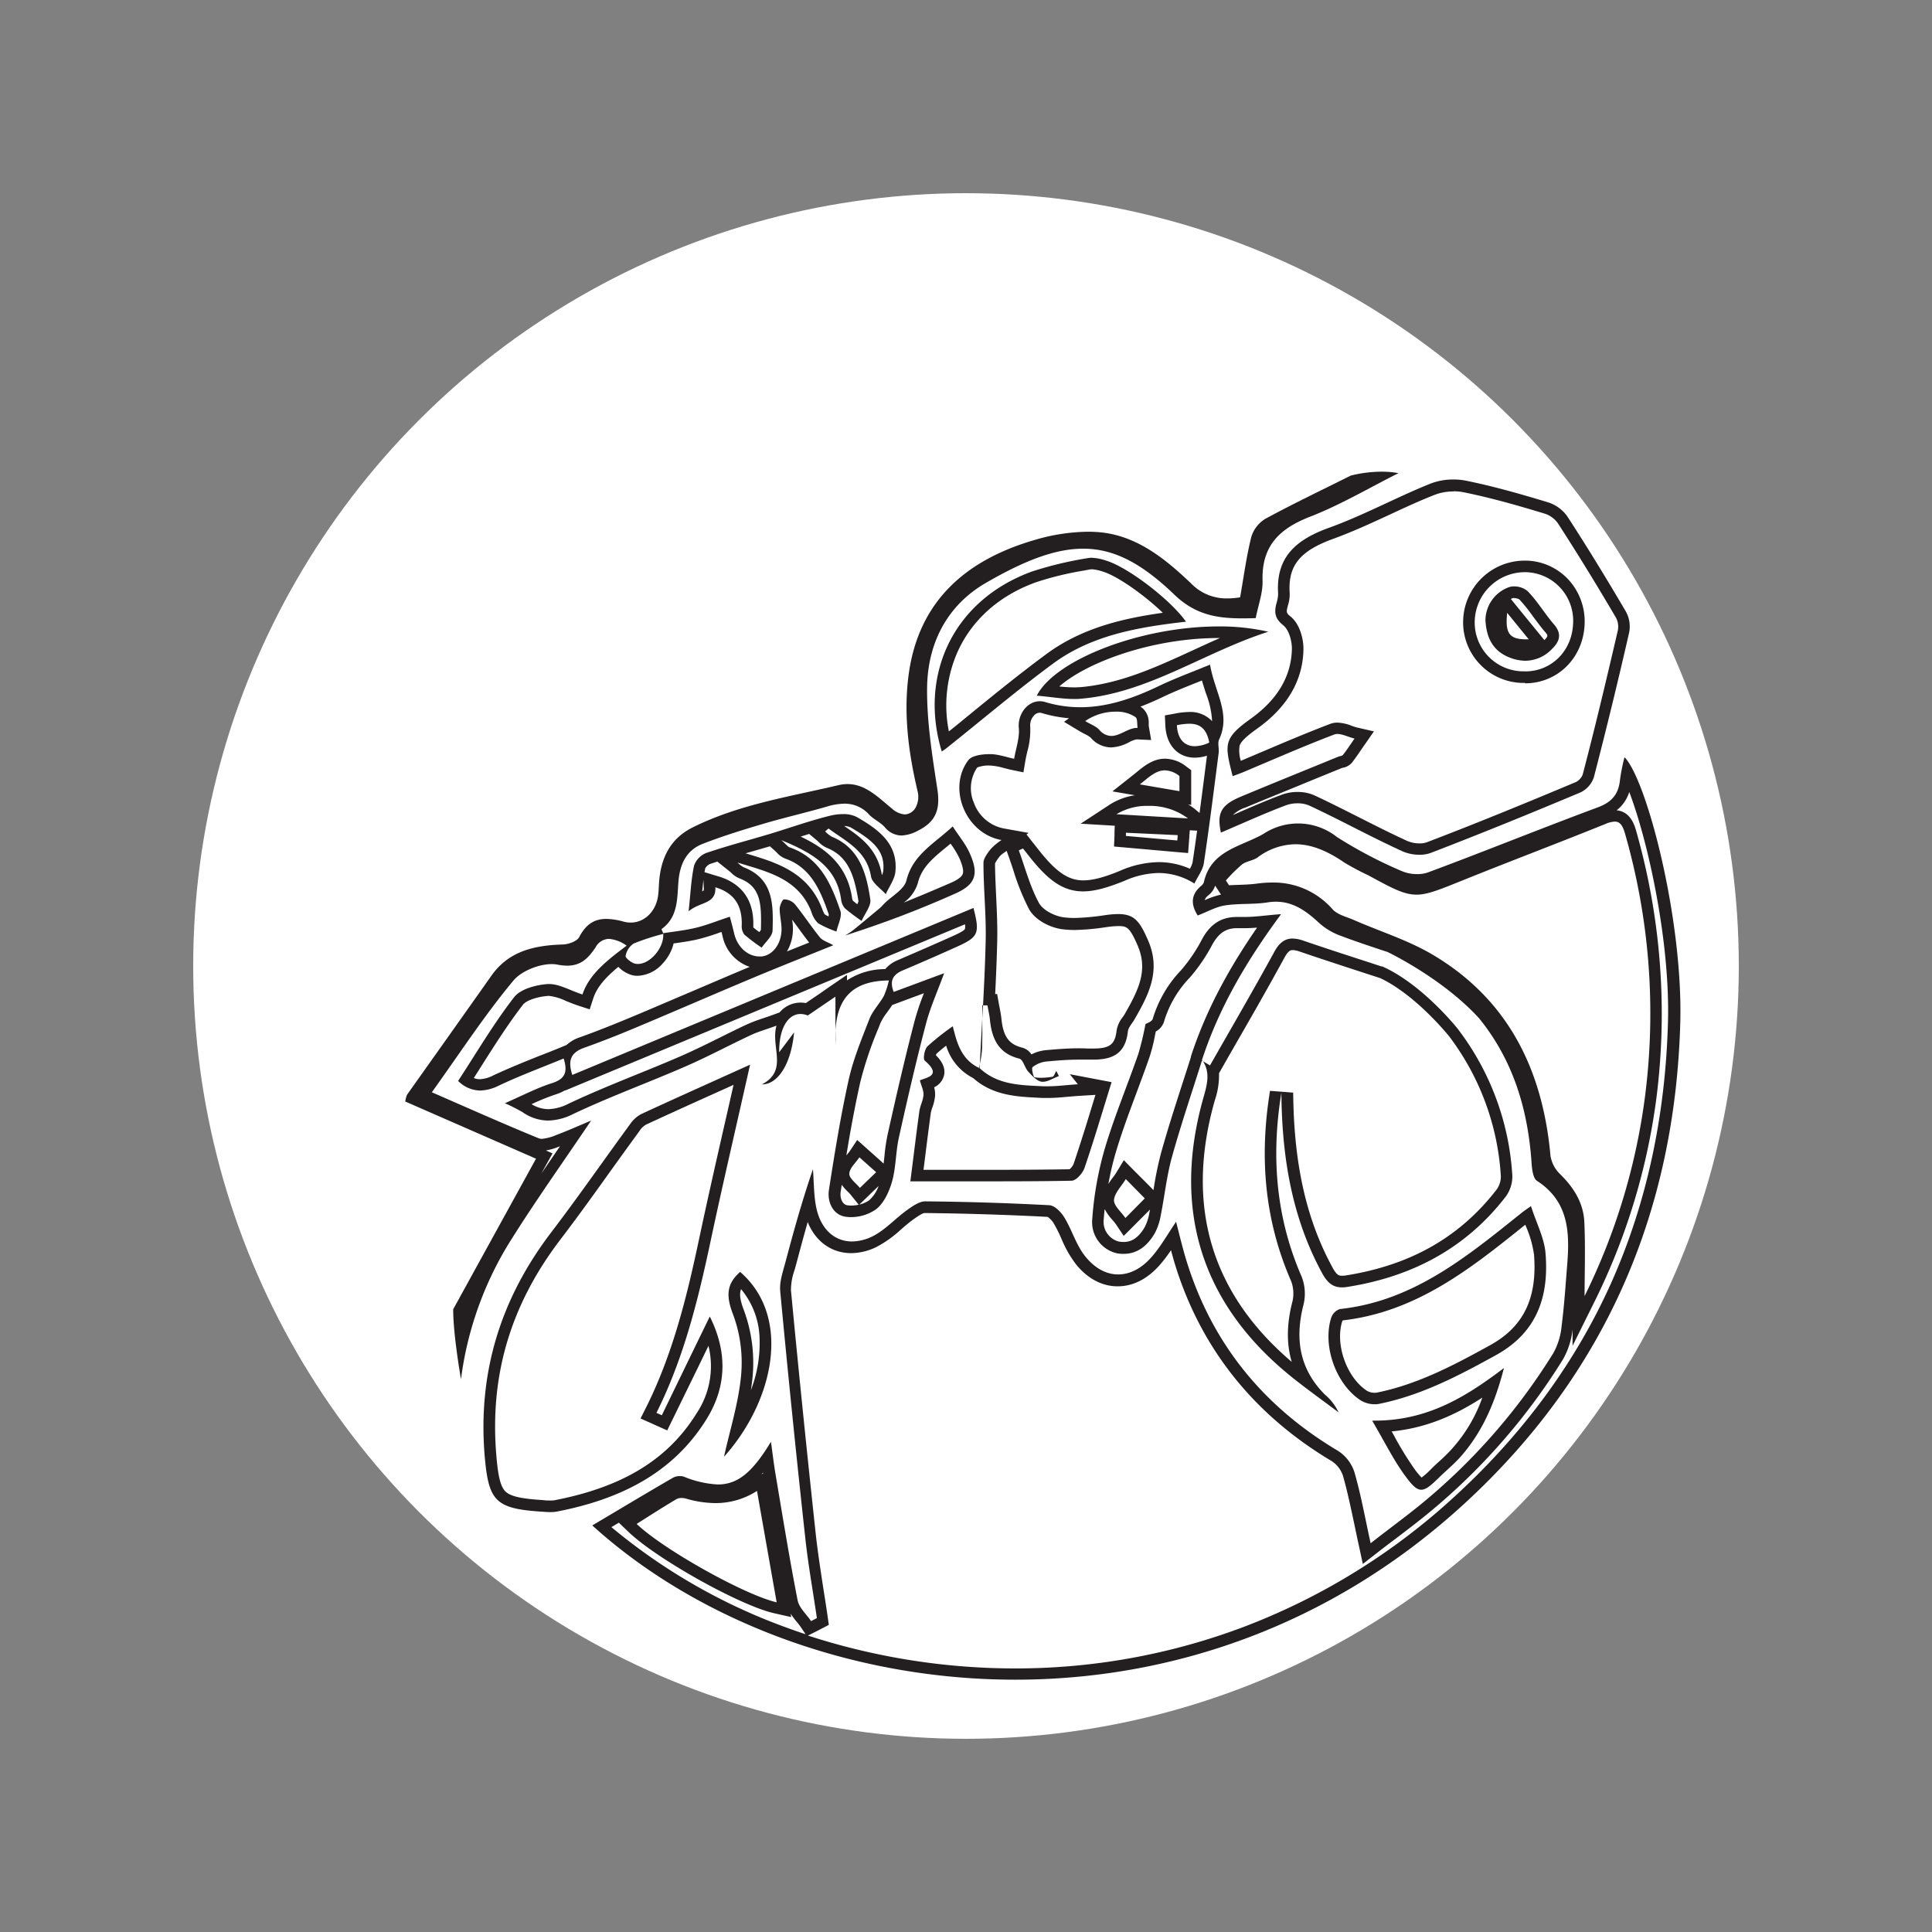<svg id="Layer_1" data-name="Layer 1" xmlns="http://www.w3.org/2000/svg" viewBox="0 0 500 500"><rect x="0" y="0" width="500" height="500" fill="#808080" stroke="none"/><defs><style>.cls-1{fill:#fff;}.cls-2{fill:#231f20;}</style></defs><circle class="cls-1" cx="250" cy="250" r="200"/><path class="cls-2" d="M421.66,205c4.83,12.62,10.64,38.82,10,59.83-.69,24.23-5.59,46.74-14.56,66.9-9.09,20.41-22.6,38.95-40.15,55.11a169.35,169.35,0,0,1-55.47,34.35,167.18,167.18,0,0,1-58.89,10.6,173.75,173.75,0,0,1-53.5-8.51l2-1,1.51-.77,1.9-1-.3-2.12q-.48-3.27-1-6.52c-.71-4.62-1.45-9.4-2-14.08-2.53-23.44-4.65-44.32-6.5-63.86a15.56,15.56,0,0,1,.91-5.19c.15-.49.29-1,.42-1.48.9-3.41,1.9-7.11,3-11,2,5,6.14,8.05,11.26,8.05a15.1,15.1,0,0,0,6.55-1.6,29.54,29.54,0,0,0,6.36-4.55c1.07-.92,2.08-1.79,3.15-2.56.76-.54,2.34-1.67,2.94-1.67,10.93.12,21.65.46,31.85,1a5.75,5.75,0,0,1,1.57,1.68,38.46,38.46,0,0,1,2,4,29.38,29.38,0,0,0,3.85,6.71c3,3.65,6.72,5.58,10.69,5.58s7.7-1.9,10.87-5.49a38.68,38.68,0,0,0,2.93-3.85c.43,1.59.87,3.15,1.37,4.72,6.82,21.25,20.35,38,40.22,49.85a7.31,7.31,0,0,1,2.89,3.71c1.16,4,2,8.12,2.95,12.52.38,1.85.78,3.77,1.22,5.75l1,4.64,3.75-2.92c1.67-1.3,3.35-2.58,5-3.81,3.64-2.77,7.08-5.39,10.43-8.27a161.43,161.43,0,0,0,32.61-37.94,19.8,19.8,0,0,0,2.49-7.78v4.27l5.69-11.46A167.15,167.15,0,0,0,428.7,284a172.46,172.46,0,0,0-5.32-69.16c-.89-3.19-2.56-4.91-5-5.13a9.64,9.64,0,0,0,3.27-4.74m-107.19,24.2.26.4.41.62.4.62.46.71a22.12,22.12,0,0,0-4.22,1.45,2.69,2.69,0,0,1,1-1.3,5.16,5.16,0,0,0,1.72-2.5m-117,151.94,0,.19-.42.26.39-.45m-37.26,13,2.5,2.39c7.33,7,28.79,19,37.64,21l4.42,1-.15-.88a22.83,22.83,0,0,0,1.56,2.07c.41.51.81,1,1.11,1.45l1.21,1.8q-2.68-.88-5.32-1.86a150.84,150.84,0,0,1-44.94-25.86l1.1-.66.87-.51m260.19-198a53.25,53.25,0,0,0-1.13,5.71c-.35,3.73-2.08,5.83-5.77,7.19-14.7,5.46-29.23,11.37-43.93,16.83a8.23,8.23,0,0,1-2.78.44,10.19,10.19,0,0,1-4.09-.82A115.29,115.29,0,0,1,346,216.62,16.21,16.21,0,0,0,327,215.8c-5.92,3.38-13.6,4.24-15.45,12.55a2.32,2.32,0,0,1-.79,1c-2.93,2.54-2.28,5.2-.8,7.58,2.57-1,4.76-2.25,7.09-2.61,3.61-.56,7.37-.21,11-.78a13.56,13.56,0,0,1,2.15-.18c4.5,0,7.86,2.41,11.15,5.47a17,17,0,0,0,5.43,3.28c4.72,1.81,12.29,4.25,12.29,4.25s14.23,6.76,23.73,17.19c8.85,10.92,12.64,23.64,13.57,37.43.11,1.61.38,4,1.43,4.64,8.08,5.25,8.47,13.11,7.81,21.41-.43,5.4-.78,10.82-1.47,16.19a17.74,17.74,0,0,1-2.12,6.93,158.13,158.13,0,0,1-32,37.24c-4.82,4.13-10,7.84-15.3,12-1.49-6.77-2.54-12.71-4.22-18.47a10.33,10.33,0,0,0-4.24-5.45c-18.95-11.28-32.13-27.13-38.89-48.19-1.14-3.54-2-7.18-3-11.08-2.26,3.29-4,6.48-6.37,9.14-2.62,3-5.63,4.48-8.62,4.48s-5.89-1.49-8.38-4.5-3.55-7-5.59-10.31c-.82-1.35-2.45-3-3.8-3.1q-16-.85-32.15-1h0c-1.57,0-3.3,1.25-4.71,2.25-3.08,2.2-5.71,5.22-9,6.83a12.18,12.18,0,0,1-5.25,1.3c-4.56,0-8.13-3.24-9.26-8.83-.66-3.21-.59-6.57-.85-9.87-2.71,7.88-4.95,15.85-7.06,23.85-.67,2.54-1.65,5.22-1.41,7.73q3,32,6.49,63.89c.75,6.93,2,13.81,3,20.71l-1.51.77c-1.2-1.79-3.1-3.45-3.48-5.4-2.11-10.78-3.86-21.64-5.69-32.47-.45-2.62-.75-5.26-1.21-8.54-4.84,8-8.63,11.05-13.76,11.05a26.6,26.6,0,0,1-8.73-2,3.16,3.16,0,0,0-1.09-.17,3.58,3.58,0,0,0-1.74.41c-7.05,4.07-14,8.27-20.92,12.36,27,24.48,67.08,39.92,109.5,39.92,39.66,0,81.39-13.51,116.4-45.74,36.1-33.25,54.27-75,55.67-124.13.76-26.6-8.51-62.47-14.33-68.78Zm-53.84,35.49c2.86,0,5.92-1.26,11.73-3.6,12.37-5,24.86-9.7,37.23-14.71a6.82,6.82,0,0,1,2.38-.6c1.29,0,2,.86,2.62,2.95a168.53,168.53,0,0,1,5.24,68,164.1,164.1,0,0,1-15.66,51.85c0-6.2.24-12.73-.07-19.24-.24-4.86-2.71-8.84-6.22-12.28a8.48,8.48,0,0,1-2.53-4.74c-2-22.2-10.86-40.48-30.54-52.12-6.36-3.76-13.62-6-20.46-9-1.85-.8-4.11-1.32-5.38-2.7a20.26,20.26,0,0,0-15.67-6.95,28.6,28.6,0,0,0-3.86.27c-2.4.32-4.86.3-7.29.43l-.81-1.24a41.56,41.56,0,0,1,4.16-4.13c1.14-.86,2.83-1,4-1.79a16.58,16.58,0,0,1,9.82-3.45c4.31,0,8.5,1.87,12.67,4.74a68.08,68.08,0,0,0,6.21,3.3c6.28,3.42,9.23,5,12.44,5ZM185.14,389a19.73,19.73,0,0,0,10.77-3.15c1.73,9.84,3.4,19.28,5.09,28.83-8.3-1.92-29.29-13.65-36.24-20.29,3.49-2.19,6.86-4.39,10.32-6.42a2.59,2.59,0,0,1,1.31-.29,4.28,4.28,0,0,1,1.16.16,27.65,27.65,0,0,0,7.59,1.16Z"/><path class="cls-2" d="M376.16,127.15a13.08,13.08,0,0,1,2.64.25c7.26,1.47,14.35,3.52,20.94,5.52a6.78,6.78,0,0,1,3.36,2.38c4.89,7.53,9.84,15.58,15.14,24.6a5.06,5.06,0,0,1,.48,3.15c-3,12.93-6,25.53-9.13,37.45a3.87,3.87,0,0,1-1.69,1.87c-10.51,4.41-24.41,10.18-38.66,15.62a5.54,5.54,0,0,1-1.87.28,8,8,0,0,1-3.14-.62c-4.23-1.93-8.49-4.09-12.6-6.17-3.73-1.88-7.58-3.83-11.45-5.64a10.54,10.54,0,0,0-4.36-.88,11.51,11.51,0,0,0-3.92.65c-4.12,1.52-8.06,3.24-12.23,5.06l-.6.26a8.17,8.17,0,0,1,3.24-1.93c6-2.52,12.21-5,18.17-7.47l6.94-2.83.09,0a4,4,0,0,0,2.46-1.43c.81-1.07,1.57-2.16,2.29-3.23.26-.37.51-.74.77-1.1l2.54-3.66-4.35-1c-.39-.09-.88-.26-1.4-.44a11.19,11.19,0,0,0-3.69-.83,5.18,5.18,0,0,0-1.87.33c-5.89,2.24-11.75,4.73-17.43,7.14l-5.71,2.42a8.92,8.92,0,0,1-.33-3.83c.31-1.12,1.62-2.4,4.67-4.58,7.65-5.48,11.65-12.29,11.87-20.24.08-2.83-.93-6.76-3.34-8.7-1.05-.83-1.13-1.09-.77-2.53l.12-.43a9.13,9.13,0,0,0,.43-3.08c-.47-7.1,2.59-10.92,11.29-14.07,5.11-1.86,10.09-4.17,14.91-6.4,3.71-1.73,7.56-3.51,11.38-5a13.25,13.25,0,0,1,4.81-.85m18.52,49.65c8.41,0,15-6.52,15.41-15.15A16,16,0,0,0,405.91,150a15.36,15.36,0,0,0-10.83-4.91h-.51a15.94,15.94,0,0,0-15.9,15.26,15.68,15.68,0,0,0,15.12,16.39l.89,0m-18.52-52.65a16.34,16.34,0,0,0-5.93,1.06c-8.84,3.55-17.26,8.17-26.2,11.41-8.37,3-13.89,7.43-13.25,17.09a9.05,9.05,0,0,1-.46,2.58c-.57,2.25-.41,3.84,1.79,5.6,1.5,1.2,2.29,4.15,2.23,6.28-.23,7.8-4.61,13.57-10.63,17.88-7.27,5.2-6.74,6.71-4.7,14.89.93-.36,1.86-.68,2.77-1.06,7.83-3.29,15.61-6.72,23.54-9.73a2.16,2.16,0,0,1,.81-.14c1.33,0,3,.87,4.43,1.19-1,1.42-1.93,2.86-3,4.23-.22.29-.81.29-1.21.46-8.41,3.44-16.83,6.84-25.21,10.34-5.1,2.13-6.26,4.22-5.17,9.31,5.87-2.51,11.32-5,16.94-7.11a8.63,8.63,0,0,1,2.89-.47,7.47,7.47,0,0,1,3.09.6c8.1,3.78,15.95,8.11,24.07,11.82a11,11,0,0,0,4.39.89,8.32,8.32,0,0,0,2.94-.48c13-5,25.91-10.26,38.75-15.66a6.69,6.69,0,0,0,3.44-3.87q4.85-18.7,9.15-37.54a8,8,0,0,0-.82-5.33c-4.9-8.35-9.94-16.61-15.21-24.72a9.72,9.72,0,0,0-5-3.62c-7-2.12-14.05-4.14-21.21-5.59a16.34,16.34,0,0,0-3.24-.31Zm18.52,49.65-.73,0a12.64,12.64,0,0,1-12.28-13.31,13,13,0,0,1,12.9-12.35H395a12.57,12.57,0,0,1,12.11,13.4c-.31,7.06-5.64,12.28-12.41,12.28Z"/><path class="cls-2" d="M334.53,245.88a6.2,6.2,0,0,1,1.91.41c4.78,1.64,9.65,3.23,14.37,4.77l6,1.95.43.14c9.37,4.47,17.75,15,17.83,15.09a66.57,66.57,0,0,1,13.35,36.2,5.79,5.79,0,0,1-1.11,3.43c-9.49,12.29-22.26,19.56-39,22.21a5.5,5.5,0,0,1-.94.08c-.73,0-1.36,0-2.49-2.08-6.81-12.48-10.05-26.88-10.2-45.31l-6-.46c-2.93,18-1.14,34.15,5.49,49.31a9.17,9.17,0,0,1,.27,5.38c-1.46,5.72-1.51,10.84-.14,15.45-20.93-17.79-27.63-40.55-19.91-67.68a20,20,0,0,0,1.09-7l.31-.56q2.39-4.2,4.78-8.36c4-6.93,8.07-14.09,11.95-21.2,1-1.76,1.6-1.76,2-1.76m0-3c-1.89,0-3.38,1-4.66,3.32-5.39,9.87-11.06,19.59-16.71,29.52l-1.82-1.09c1.93,3,1.05,6.15.15,9.32-8.34,29.3-.42,54,23.37,72.85,3.78,3,7.72,5.81,11.58,8.71a13.68,13.68,0,0,0-3.57-4.62c-6.54-6.58-7.78-14.35-5.54-23.15a12.1,12.1,0,0,0-.44-7.32c-6.72-15.38-7.93-31.28-5.26-47.62.14,16.33,2.6,32.1,10.56,46.71,1.34,2.45,2.75,3.65,5.13,3.65a8.83,8.83,0,0,0,1.4-.12c16.61-2.62,30.57-9.9,40.95-23.34a8.76,8.76,0,0,0,1.73-5.47,69.28,69.28,0,0,0-14-37.81c-.7-.92-9.72-12-19.83-16.39l.13.13c-6.78-2.23-13.57-4.39-20.32-6.71a9.11,9.11,0,0,0-2.88-.57Zm-23.41,31.43-.09.14.31.18a3.62,3.62,0,0,0-.22-.32Z"/><path class="cls-2" d="M189.85,280.74c-.64,2.81-1.27,5.6-1.91,8.39-2.48,10.89-4.82,21.18-7.06,31.73-2.88,13.56-6.55,29.21-13.7,43.44l-1.41,2.8,2.87,1.28.59.27.8.36,2.65,1.18,1.27-2.61,7-14.33,2.4-4.95a21.93,21.93,0,0,1-3,17.35c-7.4,12-19.07,19.15-36.72,22.59a6.35,6.35,0,0,1-1.16.09c-.56,0-1.17,0-1.81-.09l-.65-.05c-5.45-.36-8.05-1-9.29-2.29-1.38-1.45-1.9-4.71-2.29-9.51-1.68-20.56,3.74-38.74,16.58-55.57,4.46-5.85,8.82-11.91,13-17.77,2.45-3.41,5-6.94,7.5-10.37a4.88,4.88,0,0,1,1.68-1.63c7.12-3.3,14.14-6.46,21.56-9.8l1.13-.51m4.25-5.21c-9.55,4.32-18.91,8.5-28.2,12.8a8.1,8.1,0,0,0-2.84,2.57c-6.85,9.35-13.46,18.89-20.49,28.1-13,17.09-18.94,36.09-17.18,57.64,1,11.6,2.57,13.76,14.37,14.55.88.05,1.78.14,2.66.14a9.15,9.15,0,0,0,1.74-.15c15.91-3.1,29.86-9.67,38.69-23.95,5.06-8.18,5.54-17.07.81-26.52-4.38,9-8.4,17.29-12.41,25.56l-1.39-.63c7-14,10.73-29,13.95-44.15s6.78-30.34,10.29-46Z"/><path class="cls-2" d="M311.05,176.07c.33,1.16.7,2.28,1.05,3.38a22.94,22.94,0,0,1,1.59,7.19,7.69,7.69,0,0,0-5.91-2.38,20.47,20.47,0,0,0-3.73.42l-2.58.47.12,2.61c.22,5.05,3.22,8.32,7.63,8.32a10.55,10.55,0,0,0,3.14-.51l-.38,3c-.5,3.89-1,7.85-1.54,11.82l-1.07-.89a14.44,14.44,0,0,0-1.89-1.32l.8.14v-9l-1.2-.89a9.15,9.15,0,0,0-5.56-2.08c-3.11,0-5.39,1.87-7.4,3.52l-.94.76-5.29,4.18,5.83,1a16.81,16.81,0,0,0-6.42,2.36l-7.63,5,8.83.53-.07,1.69,0,.83-.12,2.86,2.85.25,13.32,1.18,3,.26.23-3,.09-1.23v-.15l.12-1.52,1.89.11c-.37,2.73-.76,5.47-1.17,8.18a6.1,6.1,0,0,1-.69,1.67,20,20,0,0,0-8.06-1.71,25.67,25.67,0,0,0-9.91,2.19c-4.13,1.73-7.19,2.53-9.6,2.53-4,0-7.21-2.25-11.91-8.32-.3-.38-.61-.76-.91-1.15l-.41-.5L265.71,216l-.19.09.66-.54-6.47-1.16a10.3,10.3,0,0,1-7.66-6.61,9.51,9.51,0,0,1,.86-9.16,8.34,8.34,0,0,1,3.26-.5h.07a15.82,15.82,0,0,1,3.55.64c.67.17,1.36.35,2.07.5l3,.62.52-3.07c.12-.73.3-1.49.48-2.3a20.09,20.09,0,0,0,.76-6.45,3.79,3.79,0,0,1,.93-2.84,2.11,2.11,0,0,1,1.51-.77,1.79,1.79,0,0,1,.54.09,35,35,0,0,0,7.06,1.34l-1.28.93,3.88,2.34c.57.34,1.1.62,1.57.86a6.94,6.94,0,0,1,1.4.85,7.1,7.1,0,0,0,5.34,2.57,10.77,10.77,0,0,0,4.62-1.33,6.29,6.29,0,0,1,2-.75h0l3.73.17-.63-3.67c0-.13,0-.41,0-.64a5,5,0,0,0-1.66-4l-.48-.33q2.82-1.08,5.89-2.55c2.72-1.3,5.59-2.45,8.63-3.66l1.34-.54m-50.52,44,.39,1.08c.47,1.29.92,2.63,1.35,3.93a60.49,60.49,0,0,0,4.05,10.08c1.59,2.94,5.56,4.87,8.66,5.27a26.83,26.83,0,0,0,3.19.19,59.94,59.94,0,0,0,7.9-.7l.6-.08a20.16,20.16,0,0,1,2.78-.23c2.19,0,2.91.21,5,5,2.75,6.35.33,11.4-3.38,17.85-.12.2-.29.45-.48.71a7.72,7.72,0,0,0-1.58,3.5c-.41,3.59-1.78,4.63-6.07,4.63l-1.44,0q-1.11-.06-2.31-.06c-2.84,0-5.67.23-8.57.49a10.18,10.18,0,0,0-3.64,1.09,4.17,4.17,0,0,0-2.43-1.76c-3.42-.87-4.87-2.88-5.34-7.43-.1-1-.29-1.95-.46-2.86-.08-.38-.15-.76-.22-1.14l-.43-2.44h-.51c.21-4.17.41-8.82.53-13.6.09-4-.1-7.94-.28-11.79-.13-2.77-.27-5.63-.29-8.41a10,10,0,0,1,1.09-1.66l.19-.24a6.65,6.65,0,0,1,1.09-.89l.64-.47M313.2,172c-4.93,2-9.27,3.62-13.41,5.6-6.58,3.15-13.21,5.43-20.2,5.43a31.55,31.55,0,0,1-9.1-1.34,4.89,4.89,0,0,0-1.39-.21c-3.25,0-5.76,3.41-5.43,6.89.24,2.6-.76,5.31-1.21,8-2.07-.43-4.15-1.2-6.22-1.2h-.11c-1.89,0-4.59.33-5.53,1.57-5.47,7.23-.73,19,8.59,20.66a16,16,0,0,0-2.79,2.32c-.82,1.08-1.89,2.41-1.88,3.62,0,6.74.73,13.48.57,20.21-.13,5.54-.39,11.09-.68,16.63h1.14c.22,1.26.52,2.52.65,3.79.5,4.88,2.23,8.67,7.59,10,1,.25,1.39,2.36,2.33,3.37s2.24,2.46,3.5,2.62h.3c1.32,0,2.75-1,4.12-1.46-.22-.45-.45-.9-.68-1.35-.32.53-.58,1.46-1,1.52a19,19,0,0,1-2.92.26,10.47,10.47,0,0,1-1.68-.12c-.34-.06-.87-2.36-.53-2.64a7.1,7.1,0,0,1,3.61-1.46c2.75-.25,5.53-.48,8.3-.48.72,0,1.45,0,2.17,0,.53,0,1.06,0,1.58,0,4.74,0,8.36-1.31,9-7.28.13-1.07,1.09-2.05,1.67-3.06,3.69-6.4,7-12.65,3.55-20.54-2.16-5-3.59-6.79-7.73-6.79a24.83,24.83,0,0,0-3.18.25,61.3,61.3,0,0,1-8.1.76,21.75,21.75,0,0,1-2.81-.17c-2.32-.3-5.38-1.82-6.41-3.72-2.3-4.23-3.54-9-5.21-13.61l1.08-.48c.43.54.87,1.08,1.29,1.62,5.06,6.53,9,9.48,14.28,9.48,3,0,6.44-1,10.76-2.76a22.72,22.72,0,0,1,8.75-2,17.45,17.45,0,0,1,9.28,2.73c.92-1.91,2.17-3.5,2.44-5.25,1.42-9.5,2.61-19,3.84-28.56.15-1.15-.33-2.51.12-3.48,3.14-6.74-1.22-12.3-2.38-19.54Zm-25.59,18.46a4.14,4.14,0,0,1-3.12-1.59c-.84-.92-2.18-1.38-3.64-2.26a13.89,13.89,0,0,1,7.89-2.43,8.66,8.66,0,0,1,5.13,1.41c.56.43.38,1.84.54,2.79h-.16c-2.25,0-4.38,2.08-6.64,2.08Zm21.61,2.66c-2.74,0-4.48-1.92-4.64-5.45a18.61,18.61,0,0,1,3.2-.37c2.47,0,4.47,1,5.17,4.88a9.13,9.13,0,0,1-3.73.94Zm-3.94,11.64L295,203c2.16-1.71,4.07-3.64,6.48-3.64a6.26,6.26,0,0,1,3.76,1.48v3.9Zm2.18,7.05-18.52-1.09a15.27,15.27,0,0,1,8.23-2.16,16.55,16.55,0,0,1,10.29,3.25Zm-2.74,5.71-13.33-1.18c0-.27,0-.55,0-.83l13.39.62c0,.47-.07.93-.1,1.39Zm-50.51,42.64c0,1.15,0,2.3,0,3.45.07-1.15.13-2.3.19-3.44Zm0,3.45c-.21,3.91-.43,7.82-.63,11.73a24.86,24.86,0,0,0,.58-3.89c.08-2.61.07-5.23.05-7.84Zm-.63,11.73c-.07.36-.14.71-.2,1.07l.14.12.06-1.19Z"/><path class="cls-2" d="M394.76,317l.13.33a28.18,28.18,0,0,1,2.11,7.35c.89,11.23-2.69,18.66-11.26,23.4-9.57,5.3-19,10.23-29.39,12.32a2.29,2.29,0,0,1-.56.05,4.08,4.08,0,0,1-2-.5c-5.26-3.42-8.31-12-6.42-18a1.15,1.15,0,0,1,.18-.24c19.08-2.2,33.19-13.52,46.84-24.47l.37-.29m1.46-4.81c-1.44,1-1.92,1.34-2.37,1.7-14.11,11.29-28.05,22.9-47.09,24.94a3.57,3.57,0,0,0-2.23,2.2c-2.33,7.25,1.16,17.23,7.62,21.44a7,7,0,0,0,3.64,1,5.28,5.28,0,0,0,1.15-.11c10.91-2.2,20.59-7.29,30.26-12.63,10.64-5.89,13.67-15.2,12.79-26.26-.31-4-2.37-7.88-3.77-12.26Z"/><path class="cls-2" d="M325.27,240.15c-8.06,11.67-13.54,22.4-17.1,33.38l.05,0c-.76,2.41-1.54,4.82-2.32,7.23-1.87,5.8-3.8,11.79-5.46,17.78a89.61,89.61,0,0,0-1.92,9.46l0,0-2.28-2.31L293.55,303l-2.7-2.74-2,3.29c-.26.43-.61.91-1,1.4s-.69,1-1,1.47a73.9,73.9,0,0,1,1.92-8.19c1.54-5.2,3.49-10.42,5.38-15.48,1.11-3,2.26-6.07,3.33-9.14A43.92,43.92,0,0,0,298.9,268c.07-.34.14-.7.22-1.05a4.42,4.42,0,0,0,2.13-2.56A27.94,27.94,0,0,1,307.92,253a45,45,0,0,0,5.82-8.54c1.68-3,3.54-4.25,6.41-4.25l.65,0c.47,0,1,0,1.47,0,1,0,2-.06,3-.14M285.94,313a13.47,13.47,0,0,0,1.92,2.68,14.49,14.49,0,0,1,.95,1.17l2,3,2.56-2.56,2.42-2.43,1.84-1.84c-.06.29-.11.57-.17.86a12.84,12.84,0,0,1-1.17,3.63c-2,3.51-4.11,3.91-5.51,3.91a7.83,7.83,0,0,1-1.15-.09,5.26,5.26,0,0,1-4-5.63c.07-.91.15-1.8.24-2.69m45.58-76.42c-3.67.26-6.53.72-9.25.72-.43,0-.86,0-1.29,0l-.83,0c-4.25,0-7,2.07-9,5.78a42.08,42.08,0,0,1-5.42,8,31.13,31.13,0,0,0-7.33,12.58c-.21.74-1.58,1.16-1.88,1.36a77.91,77.91,0,0,1-1.84,7.7c-2.87,8.27-6.28,16.38-8.76,24.76a87.52,87.52,0,0,0-3.18,18.06,8.25,8.25,0,0,0,6.49,8.82,10.19,10.19,0,0,0,1.62.13c3.66,0,6.26-2.18,8.12-5.42a15.29,15.29,0,0,0,1.5-4.53c1-5,1.53-10.17,2.89-15.09,2.34-8.42,5.17-16.71,7.79-25.05l-.09.15c4.37-13.51,11.43-25.63,20.49-37.89Zm-40.23,78.58c-1.05-1.54-3-3.15-2.92-4.6.15-1.88,2-3.63,3.05-5.43l4.92,5-5,5.07Z"/><path class="cls-2" d="M282.55,147.32a11.45,11.45,0,0,1,2.9.62c3.78,1.15,10.78,6.11,15.48,10.65-10.42,1.46-21,3.95-30.11,10.67-6.55,4.83-12.95,10-19.15,15.07-2,1.63-4,3.3-6.1,4.95A34.26,34.26,0,0,1,248.14,168c3.85-8,10.77-14,20-17.32a80.94,80.94,0,0,1,12.28-3l1.74-.33a2,2,0,0,1,.37,0m0-3a5.77,5.77,0,0,0-.94.08,95.29,95.29,0,0,0-14.47,3.46c-20.74,7.53-29.32,27.16-23.39,46.6.51-.36,1-.66,1.39-1,9.14-7.28,18.06-14.86,27.46-21.79,10-7.34,21.89-9.38,34.35-10.81-4-5.68-15-14.08-20.63-15.79a13.36,13.36,0,0,0-3.77-.75Z"/><path class="cls-2" d="M244.86,270.61a13.91,13.91,0,0,0,7,8.4c5.08,4.51,11.29,4.81,16.79,5.08l1.14.06c.44,0,.9,0,1.37,0,1.73,0,3.45-.15,5.11-.3.93-.08,1.89-.17,2.83-.23l4.4-.27-.45,1.47c-1.65,5.41-3.37,11-5.23,16.47a4,4,0,0,1-1,1.31c-8.15.14-16.29.15-23.19.15H239c.07-.53.14-1.06.2-1.58.57-4.54,1.1-8.82,1.7-13.17a9.13,9.13,0,0,1,.4-1.4,11.88,11.88,0,0,0,.7-3.06,7.16,7.16,0,0,0-.24-2.16,4.58,4.58,0,0,0,2.58-3.18c.4-2.08-.83-3.82-2.13-5.11a2.82,2.82,0,0,1,.09-.3,28.31,28.31,0,0,1,2.61-2.2m1.68-5a65.85,65.85,0,0,0-6.56,5.2c-.77.77-1.21,3.27-.7,3.71,4.55,3.89.5,4.33-1.27,5.1.4,1.48,1,2.63.94,3.74-.08,1.43-.87,2.8-1.07,4.23-.82,6-1.54,12-2.33,18.16h18.06c8.06,0,15.87,0,23.67-.16,1.17,0,2.88-1.95,3.35-3.33,2.52-7.4,4.73-14.9,7-22.18l-10.82-2.06,2.09,2.61c-2.69.16-5.24.52-7.76.52-.4,0-.81,0-1.21,0-5.79-.3-11.75-.3-16.4-4.66-5-2.26-6-7-7-10.86Zm6.85,10.74.13.12h0l-.14-.13Z"/><path class="cls-2" d="M218.48,213.77a4,4,0,0,1,1.69.38c6,3.5,8.91,6.2,8.42,11.2a4.1,4.1,0,0,1-.32,1.09.37.37,0,0,1-.06-.1c-1.13-6.71-5.66-9.8-9.66-12.52l-.07,0m-9.07,2,2.09,1.75c.12.1.23.21.34.32a6.68,6.68,0,0,0,2.13,1.52c5.36,2.17,7.07,6.72,8.2,13.83a4,4,0,0,1-.31.77c-.41-.31-.8-.62-1.16-.95a2.4,2.4,0,0,1-.19-.69c-1.26-8.57-6.89-12.81-13.3-15.86l2.2-.69M199.23,219l.87.77c.42.37.73.67,1,.94a5.53,5.53,0,0,0,2.14,1.5c6.58,2.3,9.08,8.14,11.25,14.46a4.84,4.84,0,0,1-.08.49,7,7,0,0,1-1-.55,8.24,8.24,0,0,1-.65-1.44l-.1-.24c-3.62-9.25-11.81-11.71-19-13.88l-.71-.21,1.37-.4c1.63-.46,3.3-.94,5-1.44m-13.65,4,3.3,2.63.3.28a6.25,6.25,0,0,0,2.07,1.4c5.56,2.12,5.76,6.45,5.58,13.33a4.67,4.67,0,0,1-.41.58c-.55-.39-1.07-.79-1.55-1.2a4.37,4.37,0,0,1,0-.56c.18-8.17-4.78-11.38-9-12.64l-3.64-1.1c.06-.32.13-.64.19-1a3,3,0,0,1,1.19-1.11l2-.65m-3.65,4.77.09,2.06a1.54,1.54,0,0,1-.05.66h0a1.45,1.45,0,0,1-.36.24c.1-1,.2-2,.32-3m36.08-17a13.88,13.88,0,0,0-3.16.38c-5.34,1.3-10.53,3.18-15.81,4.77-5.46,1.64-11,3.07-16.39,4.91a5.46,5.46,0,0,0-3.14,3.26c-.76,3.49-.9,7.11-1.42,11.84,3-2.56,7.13-1.77,6.93-6.22,5.14,1.55,6.93,5,6.83,9.71a3.65,3.65,0,0,0,.64,2.5,46,46,0,0,0,4.51,3.41c1-1.48,2.78-2.94,2.82-4.44.18-6.57.35-13.37-7.51-16.37a6.76,6.76,0,0,1-1.56-1.21c7.65,2.36,15.72,4.07,19.1,12.7a6.66,6.66,0,0,0,1.75,3,26,26,0,0,0,4.76,2.15c.37-1.81,1.51-3.88,1-5.38-2.38-7-5.31-13.69-13.13-16.41-.5-.18-.88-.74-2.14-1.86,8,3.3,14.23,6.86,15.46,15.26a4.21,4.21,0,0,0,1,2.39,51.3,51.3,0,0,0,4.32,3.25c.8-1.87,2.51-3.89,2.24-5.59-1-6.69-2.74-13.26-10-16.22a7.6,7.6,0,0,1-1.68-1.36l.87-.75c4.45,3.36,9.86,5.66,11,12.42.28,1.69,2.48,3.06,3.81,4.58.87-1.94,2.31-3.83,2.5-5.83.72-7.34-4.58-11-9.89-14.08a7.37,7.37,0,0,0-3.67-.81Z"/><path class="cls-2" d="M315.37,165.12h.36c-2.31,1-4.59,2.06-6.83,3.09-9.79,4.5-19,8.75-29.45,9.64-.47,0-.95.05-1.47.05a37.06,37.06,0,0,1-3.84-.25c7.36-6.41,24.28-12.53,41.23-12.53m0-3c-19.94,0-42.21,8.5-47.06,17.92,3.43.27,6.6.86,9.67.86.58,0,1.15,0,1.72-.07,17.46-1.48,31.68-11.91,48.53-17.34a56.29,56.29,0,0,0-12.86-1.37Z"/><path class="cls-2" d="M383.64,361.65a39.27,39.27,0,0,1-11.26,16.63c-.69.63-1.4,1.29-2.1,2a19.41,19.41,0,0,1-2.38,2.11,18.08,18.08,0,0,1-1.86-2.26,84.62,84.62,0,0,1-5.41-8.85l-.47-.83c9.31-.89,16.92-4.5,23.48-8.76m5.58-7.65c-9.68,7.35-19.67,13.62-33.47,13.62h-.64c3.27,5.55,5.52,10.17,8.52,14.25,1.81,2.47,2.94,3.63,4.18,3.63s2.49-1.08,4.57-3.11c1.88-1.84,3.93-3.52,5.67-5.48,5.77-6.56,9-14.4,11.17-22.91Z"/><path class="cls-2" d="M246,218.33a23,23,0,0,1,2.29,3.77c.87,2,1.15,3.35.85,4.12s-1.42,1.55-3.33,2.37c-3.85,1.66-7.83,3.35-11.92,5a9.69,9.69,0,0,0,3.63-5c1-4.1,3.83-6.43,7.41-9.37l1.07-.88m.58-4.48c-4.89,4.54-10.36,7.35-12,14-.56,2.32-3.75,4-5.74,6-.39.39-.74.82-1.16,1.17-2.25,1.88-4.51,3.77-6.79,5.62-.67.54-1.43,1-2.15,1.44A268.91,268.91,0,0,0,247,231.35c5.38-2.32,6.44-5,4-10.45-1-2.35-2.75-4.4-4.46-7.05Z"/><path class="cls-2" d="M191.79,333.63a20.75,20.75,0,0,1,4.78,12.48,34.21,34.21,0,0,1-2.24,13.69c.18-1.18.34-2.37.45-3.57a39.34,39.34,0,0,0-2.27-17.17c-1-2.62-1.2-4.2-.72-5.43m-.22-4.47c-3.66,3.17-3.64,6.36-1.86,11A35.85,35.85,0,0,1,191.79,356c-.69,7.3-3,14.45-4.41,21,12.8-14.26,17.68-36.09,4.19-47.81Z"/><path class="cls-2" d="M391.78,154.77a3.3,3.3,0,0,1,1.41.34,42.09,42.09,0,0,1,3.57,4.45c1,1.3,1.94,2.65,3.06,3.93.79.92.94,1.09-.14,2.17l-1.71-2.1-5.47-6.7-.1-.13L391,155l.57-.24h.2m0-3a3.55,3.55,0,0,0-1.22.19,9.19,9.19,0,0,0-6.12,8.52c.27,5,2.23,8.17,6.39,9.75a11.14,11.14,0,0,0,4,.78,9.57,9.57,0,0,0,6.86-3.08c2.07-2,2.54-4,.43-6.4-2.38-2.75-4.26-6-6.79-8.56a5.43,5.43,0,0,0-3.51-1.2Zm3.23,13.7c-4.4,0-5.52-1.6-4.94-6.85l5.57,6.84Z"/><path class="cls-2" d="M205,238l1.52,2.06c.93,1.28,1.88,2.59,2.89,3.87l-1.35.54-4.4,1.76a11.42,11.42,0,0,0,1.53-6.4c0-.64-.11-1.25-.19-1.83m44.72,1.19a2.88,2.88,0,0,1,0,1.23c-.14.34-1.24,1-3.27,1.89-4.45,2-9.05,4-14.05,6.15a8.37,8.37,0,0,0-3.3,2.34,18.08,18.08,0,0,0-9.9,2.92v-1.43l-4.69,3.2L212.36,257l-3.81,2.59a7.7,7.7,0,0,0-1.35-.12,7.13,7.13,0,0,0-5.13,2.19q-.18.18-.33.36l-1.78.65c-.94.34-1.77.62-2.54.88a42.09,42.09,0,0,0-4.28,1.64c-2.27,1.06-4.54,2.19-6.73,3.28-3.31,1.64-6.74,3.34-10.15,4.83-3.8,1.66-7.72,3.25-11.52,4.79-5.81,2.37-11.83,4.81-17.63,7.56a12.23,12.23,0,0,1-5.19,1.4,8.4,8.4,0,0,1-4.35-1.29,58.2,58.2,0,0,1,6.28-2.54,11.47,11.47,0,0,0,2.39-1.06l0,.08,3-1.25,55-22.87,45.49-18.91m-63,2c.11.4.2.79.29,1.18a10.68,10.68,0,0,0,7,7.83c-4.76,2-9.58,4.06-14.24,6.05s-9.39,4-14.09,6c-4.95,2.07-10.22,4.26-15.6,6.17a9.72,9.72,0,0,0-3.47,2l-1.88.78c-1.68.69-3.37,1.36-5.05,2-3.95,1.58-8,3.21-12,5.08a8.37,8.37,0,0,1-3.53,1,3.93,3.93,0,0,1-1.54-.31l2.3-3.62c3.28-5.17,6.67-10.5,10.44-15.37.84-1.09,3.73-2.08,6.57-2.26h.18a13.48,13.48,0,0,1,4.33,1.3c1,.4,2.12.86,3.32,1.25l2.85.93.93-2.85c1-3.12,3.56-5.73,6.49-8.15a7.88,7.88,0,0,0,3.71,2.19,6.11,6.11,0,0,0,1.28.13,9.15,9.15,0,0,0,6.51-3.22,11.64,11.64,0,0,0,2.81-5.19l.25,0c2-.29,4.16-.59,6.26-1.1a61.24,61.24,0,0,0,5.87-1.85m52.38,15.89a67.81,67.81,0,0,0-2.43,7.25c-2.2,8.45-4.35,17.55-7,29.51a48.3,48.3,0,0,0-.78,5.43c-.07.64-.14,1.27-.21,1.88L227.42,300l-3-2.68-2.58-2.3-1.91,2.88c-.21.3-.5.66-.8,1l-.09.1c1-6.2,2.18-12.55,3.57-18.83a95.08,95.08,0,0,1,4.7-14l.52-1.33a14.11,14.11,0,0,1,1.77-2.86c.43-.61.88-1.22,1.3-1.88l1.46-.55,6.82-2.53m-94.22,39.59-1.19,1.73-3.66,5.35,1.29-2.34L143,298.5l-1.72-.76a15.37,15.37,0,0,0,3.28-.95l.42-.15m72.86,10a14.85,14.85,0,0,0,1.55,1.75,10.56,10.56,0,0,1,.84.89l2,2.5a9,9,0,0,1-1.91.22,6.79,6.79,0,0,1-1.05-.08c-1.37-.25-1.94-2-1.7-3.53l.27-1.75m9.54.3a9,9,0,0,1-2.45,3.7,7.11,7.11,0,0,1-2.53,1.1l2.26-2.17.34-.34,2.38-2.29M357.6,122.07a33.72,33.72,0,0,0-8,1c-7.76,3.88-15,7.33-22.1,11.18a8.3,8.3,0,0,0-3.67,4.73c-1.27,5.08-1.95,10.32-2.89,15.61a21.43,21.43,0,0,1-3.31.28,12.67,12.67,0,0,1-9.27-3.77c-6.83-6.53-14.34-12.65-24.18-13.39-.87-.07-1.75-.1-2.63-.1a50.29,50.29,0,0,0-13.74,2.12c-17.71,5.14-30.12,15.72-32.67,35-1.34,10.14,0,20.19,2.35,30.12a5.89,5.89,0,0,1-.6,4.27,3.36,3.36,0,0,1-2.73,1.65,5.54,5.54,0,0,1-3.29-1.48c-3.5-2.83-6.79-6.37-11.53-6.37a10.17,10.17,0,0,0-2.38.29c-12.75,3-25.82,5-37.73,10.94-5.53,2.77-8,7.49-8.6,13.43-.16,1.6-.11,3.24-.42,4.82-.75,3.78-3.59,6.36-7,6.36a7,7,0,0,1-1.84-.25,17.8,17.8,0,0,0-4.45-.7c-2.84,0-5.2,1.18-7,4.68-.56,1.11-2.77,1.89-4.24,1.94-7.27.23-13.9,1.62-18.45,8q-10.92,15.45-21.88,30.87a6.8,6.8,0,0,0-.47,1.77l33.84,14.8-21.42,38.94s-.25,4.78,2,18.14a88.92,88.92,0,0,1,12.4-35.17c6.59-10.59,13.85-20.75,21.28-31.77-3.43,1.43-6.2,2.69-9,3.72a12.33,12.33,0,0,1-3.71,1,2.21,2.21,0,0,1-.87-.15c-9.16-3.75-18.2-7.79-27.64-11.9,7.23-10.08,13.64-19.95,21.13-28.93,2-2.4,6.47-4.24,9.89-4.24a7.63,7.63,0,0,1,1.46.13,13.59,13.59,0,0,0,2.55.27c3.5,0,5.4-1.82,7.37-4.78a4,4,0,0,1,3.44-2.15,9,9,0,0,1,4.57,1.76c-5.05,3.79-9.72,7.42-11.43,12.63-3.28-1.07-6-2.7-8.58-2.7h-.37c-3,.2-7.07,1.25-8.75,3.42-5.34,6.89-9.78,14.48-14.48,21.65a8.22,8.22,0,0,0,5.65,2.49A11.32,11.32,0,0,0,129,281c5.49-2.61,11.21-4.72,16.87-7.06,1.11,3.5.37,5.3-3,6.37-4,1.27-7.74,3.26-12.2,5.2a49.32,49.32,0,0,1,4.57,2.32,11.71,11.71,0,0,0,6.61,2.17,15,15,0,0,0,6.48-1.69c9.5-4.5,19.42-8.11,29.06-12.31,5.75-2.5,11.28-5.48,17-8.15,1.81-.85,3.76-1.39,6.56-2.41-1.56,5.58,3.13,11.58-3.77,15.2h.07c3.95,0,7.47-5.05,8.26-13.45-1.28,1.7-2.55,3.4-3.86,5.13-.05-6.31,2.35-9.9,5.52-9.9a5.07,5.07,0,0,1,1.88.39l7.16-4.88v8.9c.45-8.76,4.69-13,13.83-13.09a22.15,22.15,0,0,1-1.29,4c-1.14,2.06-2.91,3.83-3.76,6-2,5.16-4.17,10.36-5.36,15.74-2.08,9.4-3.62,18.92-5.1,28.44-.48,3.11,1,6.37,4.13,6.94a9.06,9.06,0,0,0,1.59.13,11.3,11.3,0,0,0,6.43-2c2.08-1.58,3.46-4.63,4.21-7.3,1-3.64.92-7.58,1.74-11.29,2.18-9.83,4.44-19.66,7-29.4,1.09-4.22,2.93-8.25,4.71-13.13l-13.05,4.84c-1.18-3-.07-4.54,2.32-5.56q7.09-3,14.11-6.17c5.52-2.5,5.9-3.43,4.21-10L148.11,278.19c-1.24-3.79-.33-5.79,3-7,5.31-1.89,10.54-4,15.75-6.22,9.49-4,18.92-8.1,28.41-12.07,6.67-2.79,13.39-5.44,20.39-8.27-1.48-.84-2.76-1.19-3.44-2-2.28-2.82-4.27-5.88-6.56-8.69a3.89,3.89,0,0,0-2.77-1.18h0c-.4,0-1.08,1.55-1.11,2.41,0,1.6.39,3.21.47,4.82.2,3.93-2.09,7.23-5.16,7.54a5.07,5.07,0,0,1-.55,0c-3,0-5.72-2.44-6.52-5.89-.32-1.36-.69-2.7-1.13-4.39-3.12,1-5.85,2.14-8.68,2.83s-5.71,1-8.58,1.43a.09.09,0,0,1,0,0c0,.05,0,.11.06.15l-.05,0c.28,3.53-3.32,7.81-6.55,7.81a3.23,3.23,0,0,1-.69-.07c-1-.2-2.58-1.49-2.49-2a4.81,4.81,0,0,1,2.11-3.23,60.56,60.56,0,0,1,7.62-2.48,1,1,0,0,1,0-.17c-.19-.44-.49-1-.4-1.1,4.13-3,4-7.52,4.31-11.89.3-4.54,1.87-8.45,6.38-10.17,5.14-2,10.4-3.62,15.68-5.18s10.92-2.85,16.34-4.42a16.57,16.57,0,0,1,4.57-.77,8.41,8.41,0,0,1,6.38,2.8c1.2,1.26,2.94,2,4.11,3.31a5.64,5.64,0,0,0,4.29,2.13,9.94,9.94,0,0,0,4.34-1.29c4.65-2.34,5.73-5.58,4.95-10.68-1.32-8.66-2.74-17.44-2.66-26.15.1-11.49,5.08-21.39,15.2-27.25S273.16,142,280.33,142c8.1,0,15.26,3.89,23.64,11.94,5.46,5.25,11.17,6.09,17.53,6.09q1.71,0,3.48-.06c.65-3.35,1.86-6.52,1.77-9.65-.27-9,4.31-13.49,12.28-16.59s15.15-7.4,22.91-11.28a24,24,0,0,0-4.34-.38ZM222.54,307.43c-1-1.23-2.79-2.49-2.74-3.67.06-1.45,1.67-2.84,2.61-4.25l4.34,3.86c-1.88,1.81-3.05,2.93-4.21,4.06Z"/><path class="cls-2" d="M216.24,266.85a34.61,34.61,0,0,0,0,3.53v-3.53Z"/><path class="cls-2" d="M171.62,241.57a1,1,0,0,0,0,.17l.05,0s0-.1-.06-.15Z"/></svg>